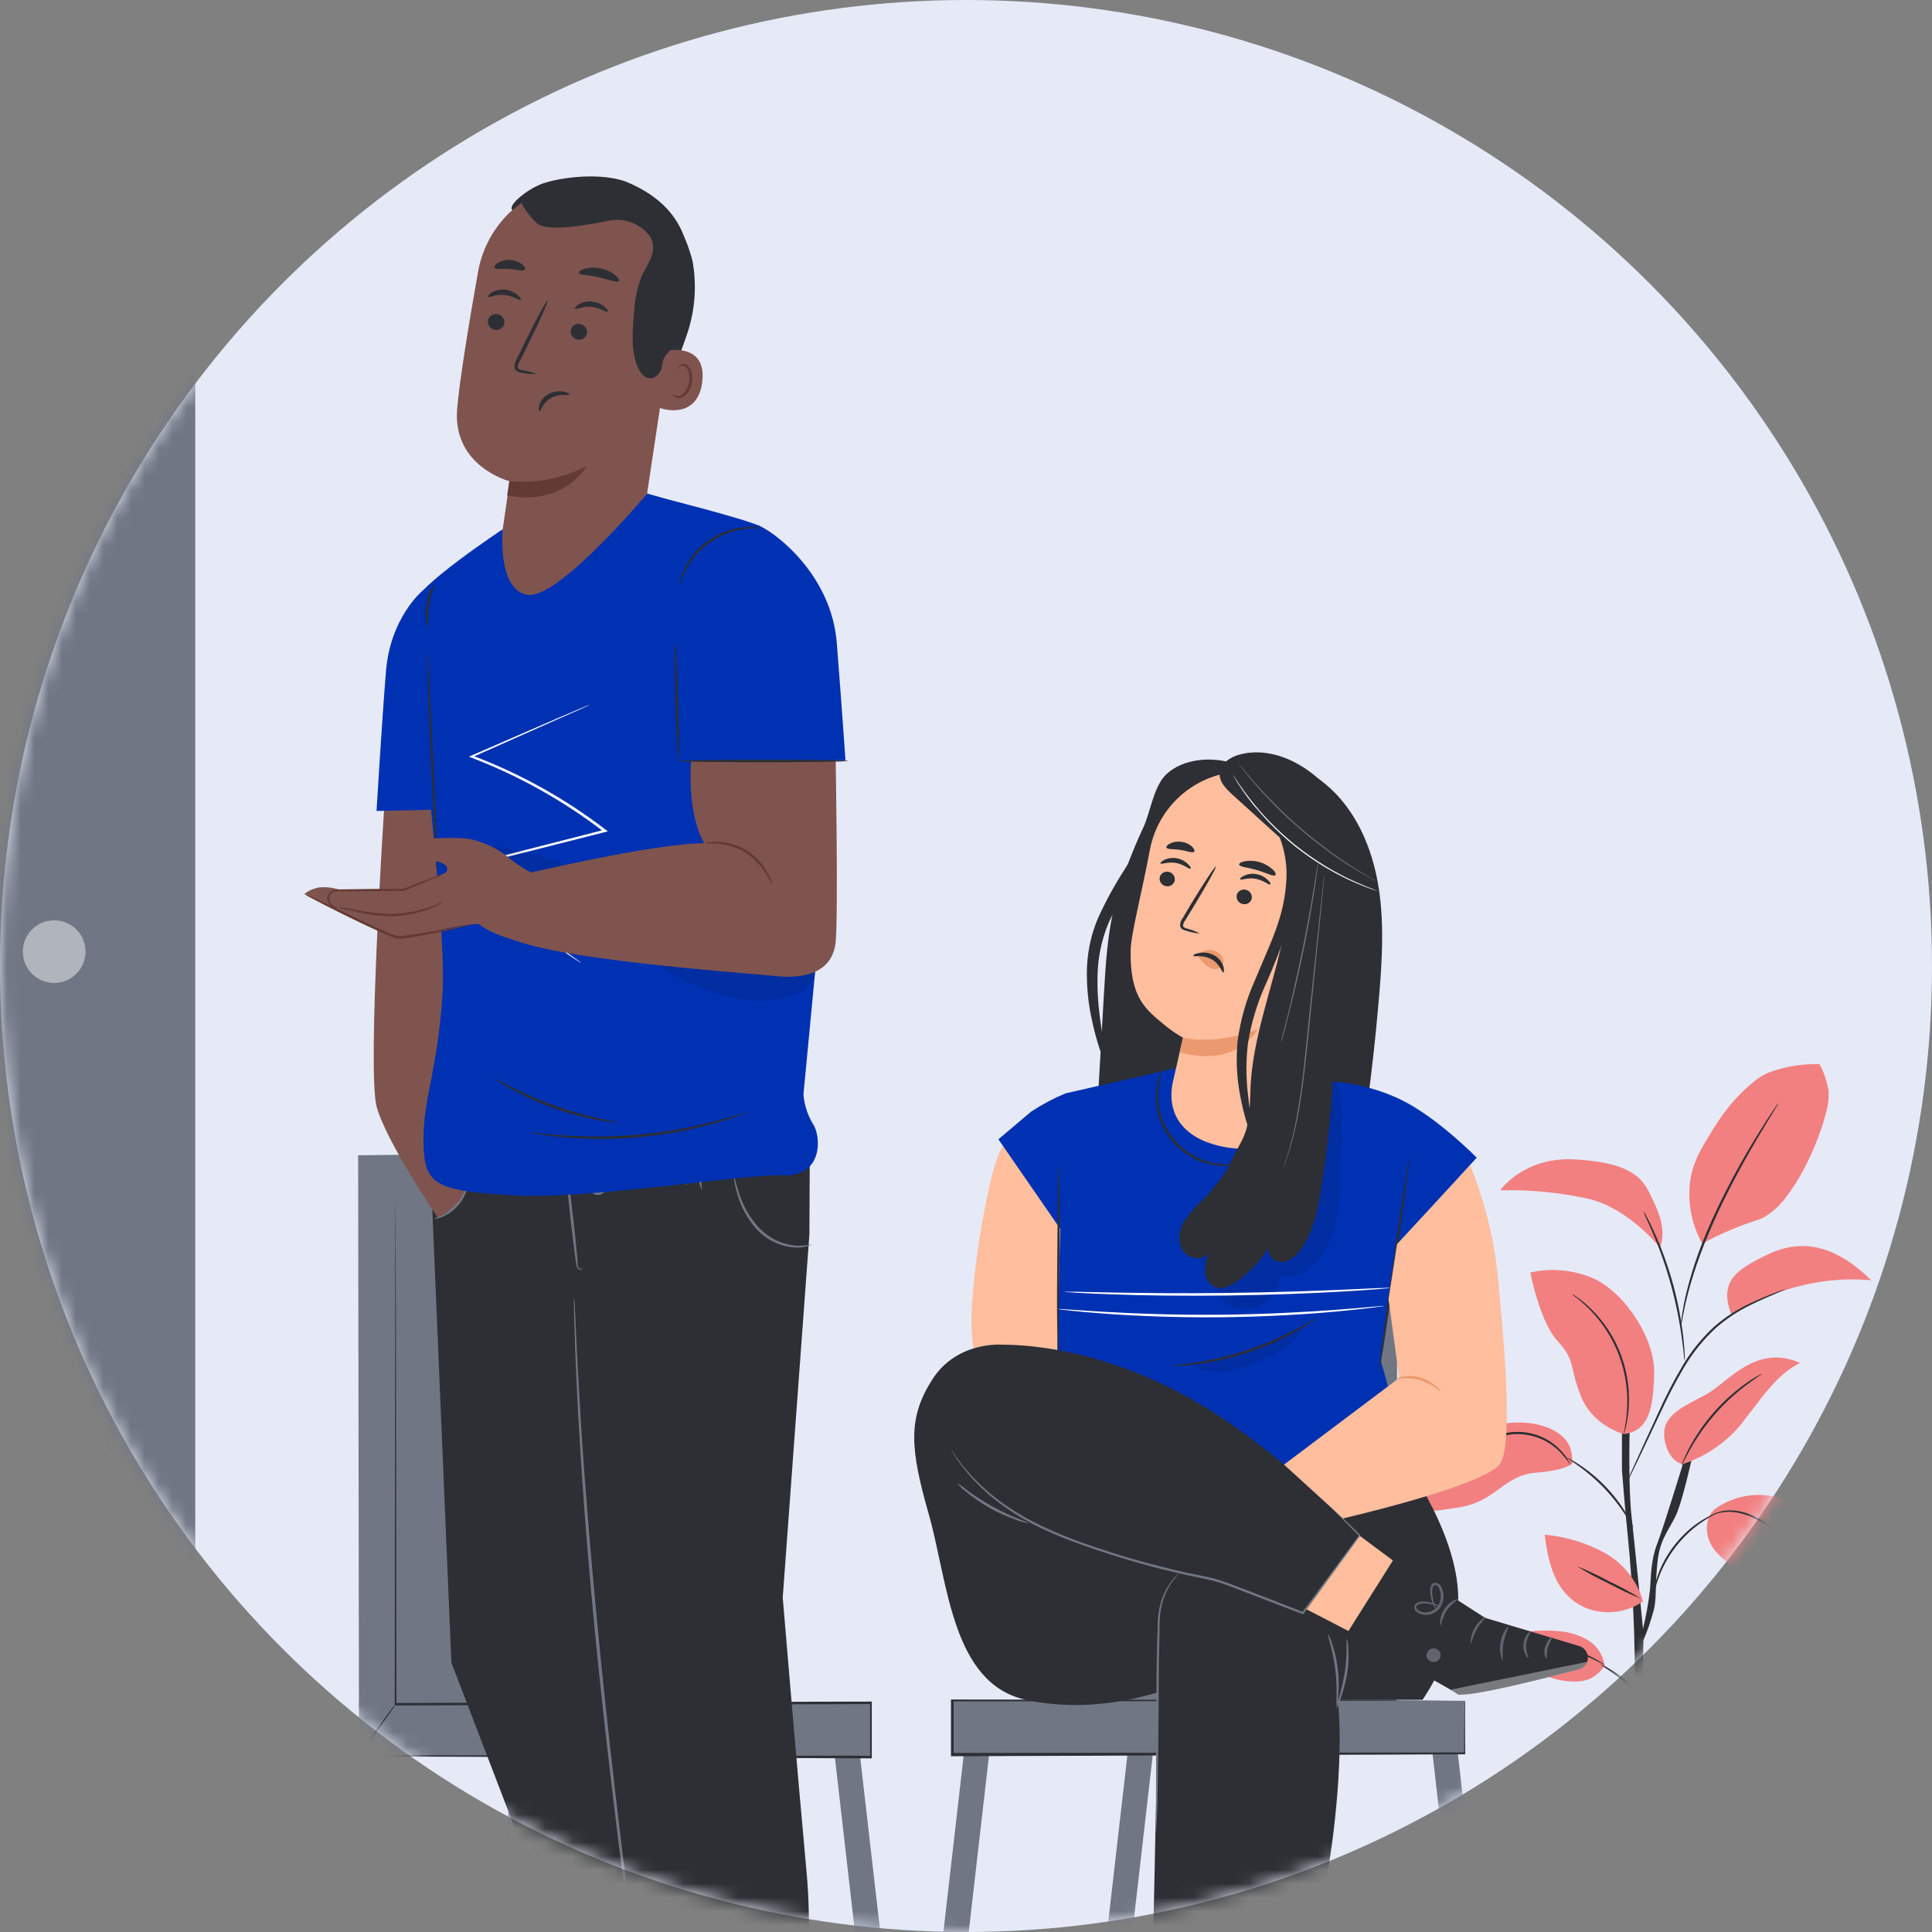 <svg width="140" height="140" viewBox="0 0 140 140" fill="none" xmlns="http://www.w3.org/2000/svg">
<rect x="0" y="0" width="140" height="140" fill="#808080" stroke="none"/>
<circle cx="70" cy="70" r="70" fill="#E6EAF7"/>
<mask id="mask0" mask-type="alpha" maskUnits="userSpaceOnUse" x="0" y="0" width="140" height="140">
<circle cx="70" cy="70" r="70" fill="#FFD6D7"/>
</mask>
<g mask="url(#mask0)">
<path d="M119.867 116.558C120.052 115.66 119.924 114.725 120.127 113.028C120.33 111.33 121.14 110.656 121.586 109.462C122.031 108.267 122.655 105.453 122.655 105.453H122.149C122.149 105.453 120.551 110.674 120.091 111.854C119.631 113.035 119.646 114.108 119.567 115.185C119.454 116.145 119.284 117.098 119.057 118.038C119.057 118.038 118.469 111.976 118.226 109.861C117.984 107.746 118.091 103.603 118.091 103.603L117.531 103.364V106.516C117.531 106.516 117.763 109.504 117.948 111.22C118.324 114.989 118.497 118.776 118.465 122.563C118.421 125.13 118.755 127.69 119.457 130.159C119.475 130.291 119.624 134.324 119.542 136.329C119.46 138.333 119.414 146.239 119.499 146.592L121.283 147.02C121.283 147.02 120.248 140.041 120.437 134.995C120.626 129.949 120.206 130.227 119.546 127.816C118.886 125.406 119.089 118.862 119.089 118.862C119.404 118.114 119.664 117.344 119.867 116.558Z" fill="#2D2F34"/>
<path d="M121.917 106.099C123.538 105.571 124.981 104.605 126.086 103.307C127.705 101.252 128.761 99.573 130.44 98.763C127.206 97.337 125.216 100.19 123.597 101.067C121.978 101.944 120.363 102.561 120.612 104.241C120.862 105.92 121.917 106.099 121.917 106.099Z" fill="#F28080"/>
<path d="M132.327 80.605C132.171 81.223 131.978 81.832 131.749 82.427C131.461 83.189 131.126 83.932 130.747 84.652C130.37 85.389 129.927 86.089 129.424 86.746C128.998 87.334 128.457 87.829 127.834 88.201C127.712 88.266 127.586 88.322 127.456 88.368C126.036 88.823 124.661 89.407 123.347 90.112C122.585 88.739 122.278 87.16 122.47 85.601C122.551 85.064 122.697 84.54 122.905 84.039C123.105 83.569 123.344 83.115 123.618 82.684L123.975 82.088C124.086 81.903 124.196 81.732 124.332 81.532C124.966 80.505 125.743 79.573 126.639 78.765C126.842 78.583 127.056 78.408 127.284 78.23C127.558 78.023 127.856 77.852 128.172 77.72C129.34 77.284 130.581 77.076 131.828 77.11C131.828 77.11 132.202 77.545 132.512 79.039C132.512 79.071 132.512 79.103 132.512 79.139C132.529 79.635 132.467 80.129 132.327 80.605Z" fill="#F28080"/>
<path d="M125.466 95.272C125.466 95.272 129.945 92.223 135.604 92.776C132.555 89.787 130.07 89.923 127.951 90.972C125.833 92.02 124.532 92.847 125.466 95.272Z" fill="#F28080"/>
<path d="M120.295 90.422C120.295 90.422 118.116 87.619 115.132 86.874C113.025 86.409 110.87 86.201 108.713 86.254C108.713 86.254 110.392 83.825 114.062 84.014C117.731 84.203 118.869 85.12 119.493 86.378C120.117 87.637 120.798 88.989 120.295 90.422Z" fill="#F28080"/>
<path d="M119.867 99.505C119.867 99.887 119.842 100.25 119.817 100.596C119.685 102.44 119.26 103.713 117.677 103.92C117.677 103.92 115.437 103.36 114.564 101.185C113.69 99.009 114.207 98.635 112.884 97.201C111.561 95.768 110.894 92.209 110.894 92.209C112.432 91.864 114.039 92.018 115.484 92.647L115.587 92.697C117.873 93.817 119.938 97.112 119.867 99.505Z" fill="#F28080"/>
<path d="M113.954 106.035C113.954 106.035 113.58 106.534 111.28 106.719C108.98 106.905 108.427 108.773 105.802 109.216C103.178 109.658 102.818 109.59 101.698 108.905C102.204 107.336 103.481 106.862 104.622 105.96C105.001 105.669 105.341 105.33 105.631 104.951C105.67 104.904 105.706 104.851 105.742 104.801C106.28 104.108 107.032 103.613 107.881 103.392C108.547 103.193 109.237 103.09 109.932 103.085C110.731 103.056 111.528 103.195 112.271 103.492C113.894 104.234 113.894 105.165 113.954 106.035Z" fill="#F28080"/>
<path d="M127.231 132.192C126.599 131.517 125.833 130.983 124.981 130.624C124.13 130.264 123.212 130.088 122.288 130.106L122.239 130.152C121.864 132.031 122.723 134.028 124.171 135.284C125.619 136.539 127.573 137.106 129.488 137.142C129.279 135.294 128.489 133.561 127.231 132.192Z" fill="#0031B2"/>
<path d="M116.13 134.135C115.369 134.032 114.596 134.127 113.883 134.41C112.167 134.995 110.601 135.951 109.297 137.209C110.837 137.741 112.453 138.233 114.072 138.051C115.691 137.869 117.328 136.849 117.731 135.273C117.584 134.524 116.878 134.282 116.13 134.135Z" fill="#0031B2"/>
<path d="M121.143 126.408C120.519 124.871 121.143 122.817 122.349 121.679C123.14 120.937 124.182 120.534 125.202 120.163C126.05 119.852 126.905 119.55 127.766 119.258C127.961 119.165 128.183 119.148 128.39 119.211C128.679 119.347 128.718 119.739 128.7 120.06C128.652 121.364 128.294 122.638 127.655 123.776C127.007 124.918 125.976 125.794 124.745 126.251C123.518 126.672 122.213 127.146 121.143 126.408Z" fill="#0031B2"/>
<path d="M116.269 120.652C116.21 120.269 116.065 119.905 115.845 119.586C115.625 119.268 115.336 119.003 114.999 118.812C114.32 118.437 113.563 118.224 112.788 118.188C110.958 118.041 109.122 118.4 107.482 119.226C108.952 120.228 110.564 121.004 112.264 121.529C112.96 121.78 113.7 121.886 114.439 121.839C114.808 121.812 115.166 121.696 115.48 121.5C115.794 121.305 116.056 121.036 116.244 120.716" fill="#F28080"/>
<path d="M116.265 112.518C114.927 111.787 113.452 111.342 111.933 111.209C112.132 112.803 112.471 114.49 113.602 115.634C114.286 116.32 115.193 116.739 116.158 116.815C117.176 116.898 118.193 116.633 119.04 116.062V115.984C118.608 114.508 117.611 113.262 116.265 112.518Z" fill="#F28080"/>
<path d="M124.392 109.258C123.572 109.8 123.504 111.041 123.982 111.912C124.46 112.782 125.323 113.338 126.154 113.862C127.221 114.581 128.343 115.214 129.51 115.756C131.022 116.408 132.687 116.765 134.028 117.721C134.212 115.914 133.929 114.091 133.208 112.425C132.472 110.753 131.123 109.427 129.438 108.72C128.598 108.381 127.686 108.26 126.787 108.367C125.887 108.474 125.029 108.806 124.292 109.333" fill="#F28080"/>
<path d="M124.46 109.611C124.46 109.64 124.061 109.815 123.454 110.21C123.103 110.443 122.77 110.7 122.456 110.981C122.076 111.328 121.726 111.708 121.411 112.115C121.099 112.525 120.824 112.962 120.587 113.42C120.397 113.796 120.235 114.186 120.102 114.586C119.878 115.271 119.817 115.717 119.789 115.709C119.784 115.604 119.792 115.499 119.813 115.396C119.829 115.276 119.852 115.156 119.881 115.039C119.912 114.878 119.951 114.718 119.999 114.561C120.119 114.149 120.274 113.749 120.462 113.363C120.695 112.893 120.972 112.446 121.29 112.029C121.611 111.615 121.969 111.23 122.36 110.881C122.682 110.6 123.028 110.347 123.394 110.125C123.547 110.025 123.697 109.954 123.825 109.886C123.933 109.825 124.045 109.772 124.161 109.729C124.255 109.678 124.356 109.639 124.46 109.611Z" fill="#2D2F34"/>
<path d="M132.213 114.593C132.118 114.496 132.033 114.39 131.96 114.276C131.799 114.065 131.571 113.766 131.268 113.409C130.479 112.481 129.582 111.65 128.597 110.934C128.061 110.534 127.485 110.19 126.878 109.911C126.384 109.687 125.851 109.566 125.309 109.554C124.944 109.55 124.582 109.612 124.239 109.736C123.996 109.829 123.882 109.907 123.882 109.897C123.882 109.886 123.907 109.868 123.964 109.829C124.049 109.772 124.138 109.723 124.232 109.683C124.577 109.53 124.949 109.45 125.327 109.447C125.889 109.45 126.444 109.571 126.956 109.804C127.577 110.081 128.164 110.427 128.707 110.835C129.704 111.553 130.6 112.403 131.371 113.359C131.667 113.716 131.885 114.041 132.027 114.262C132.098 114.367 132.16 114.478 132.213 114.593Z" fill="#2D2F34"/>
<path d="M127.691 99.544C127.691 99.566 127.274 99.826 126.621 100.311C124.919 101.577 123.503 103.189 122.466 105.04C122.071 105.753 121.867 106.213 121.846 106.202C121.871 106.086 121.911 105.973 121.964 105.867C122.085 105.568 122.222 105.275 122.374 104.99C122.869 104.042 123.476 103.158 124.182 102.354C124.887 101.551 125.685 100.833 126.557 100.215C126.821 100.028 127.095 99.856 127.377 99.698C127.475 99.633 127.58 99.582 127.691 99.544Z" fill="#2D2F34"/>
<path d="M113.876 93.739C113.914 93.753 113.95 93.773 113.983 93.796C114.047 93.839 114.147 93.896 114.265 93.985C114.606 94.225 114.927 94.491 115.228 94.78C116.224 95.739 116.992 96.91 117.472 98.207C117.953 99.504 118.134 100.892 118.002 102.269C117.963 102.684 117.892 103.095 117.792 103.499C117.759 103.642 117.72 103.752 117.699 103.824C117.677 103.895 117.66 103.938 117.656 103.934C117.671 103.783 117.697 103.633 117.734 103.485C117.812 103.08 117.866 102.67 117.895 102.258C117.998 100.898 117.805 99.532 117.331 98.253C116.858 96.974 116.113 95.813 115.149 94.848C114.86 94.558 114.554 94.287 114.233 94.035C114.107 93.944 113.988 93.845 113.876 93.739Z" fill="#2D2F34"/>
<path d="M106.865 105.129C106.924 105.039 106.996 104.959 107.079 104.89C107.295 104.686 107.534 104.509 107.792 104.362C108.638 103.857 109.632 103.66 110.606 103.803C111.581 103.946 112.476 104.42 113.141 105.147C113.342 105.364 113.517 105.604 113.665 105.86C113.723 105.951 113.769 106.049 113.801 106.152C113.576 105.828 113.33 105.519 113.063 105.229C112.399 104.546 111.529 104.101 110.587 103.963C109.645 103.825 108.684 104.002 107.853 104.466C107.508 104.662 107.178 104.884 106.865 105.129Z" fill="#2D2F34"/>
<path d="M118.922 115.852C118.113 115.524 117.322 115.151 116.554 114.736C115.764 114.366 114.997 113.948 114.257 113.484C115.067 113.812 115.857 114.185 116.625 114.6C117.415 114.971 118.182 115.389 118.922 115.852Z" fill="#2D2F34"/>
<path d="M109.953 118.883C110.039 118.863 110.128 118.854 110.217 118.858C110.455 118.846 110.693 118.846 110.93 118.858C111.722 118.902 112.507 119.033 113.27 119.25C114.032 119.466 114.769 119.765 115.466 120.142C115.734 120.288 115.944 120.417 116.083 120.499C116.161 120.541 116.232 120.595 116.294 120.659C116.294 120.681 115.958 120.488 115.416 120.224C114.007 119.53 112.483 119.098 110.92 118.951C110.31 118.915 109.953 118.908 109.953 118.883Z" fill="#2D2F34"/>
<path d="M127.705 119.875C127.613 119.957 127.512 120.028 127.402 120.085C127.199 120.21 126.91 120.395 126.56 120.634C124.732 121.876 123.139 123.433 121.853 125.231C121.607 125.587 121.415 125.858 121.283 126.058C121.221 126.164 121.149 126.265 121.069 126.358C121.11 126.241 121.165 126.13 121.233 126.026C121.347 125.816 121.529 125.523 121.764 125.17C122.39 124.248 123.107 123.392 123.904 122.613C124.7 121.837 125.573 121.144 126.51 120.545C126.867 120.317 127.167 120.142 127.381 120.035C127.484 119.973 127.593 119.919 127.705 119.875Z" fill="#2D2F34"/>
<path d="M117.745 135.177C117.452 135.214 117.156 135.235 116.861 135.241C116.151 135.289 115.447 135.399 114.757 135.569C114.066 135.738 113.391 135.966 112.738 136.25C112.473 136.384 112.2 136.503 111.922 136.607C111.98 136.551 112.046 136.505 112.118 136.468C112.25 136.386 112.446 136.279 112.692 136.154C113.341 135.841 114.021 135.596 114.721 135.423C115.422 135.251 116.139 135.154 116.861 135.134C117.139 135.134 117.36 135.134 117.517 135.134C117.595 135.135 117.672 135.149 117.745 135.177Z" fill="#2D2F34"/>
<path d="M128.208 136.343C128.176 136.371 126.782 135.038 125.106 133.362C123.43 131.685 122.082 130.302 122.11 130.27C122.139 130.238 123.536 131.575 125.213 133.251C126.889 134.927 128.237 136.314 128.208 136.343Z" fill="#2D2F34"/>
<path d="M122.513 130.284C122.098 130.305 121.687 130.363 121.283 130.459C120.893 130.601 120.518 130.78 120.163 130.994C120.453 130.673 120.825 130.437 121.239 130.311C121.653 130.185 122.093 130.175 122.513 130.28V130.284Z" fill="#2D2F34"/>
<path d="M120.341 133.743C120.32 133.743 120.177 133.472 119.888 133.055C119.504 132.515 119.062 132.018 118.572 131.571C118.002 131.044 117.445 130.612 117.042 130.298C116.816 130.138 116.603 129.961 116.404 129.767C116.657 129.889 116.896 130.037 117.117 130.209C117.668 130.591 118.194 131.01 118.69 131.461C119.187 131.914 119.623 132.429 119.988 132.994C120.096 133.167 120.193 133.347 120.277 133.533C120.323 133.665 120.352 133.74 120.341 133.743Z" fill="#2D2F34"/>
<path d="M119.763 135.098C119.42 135.232 119.053 135.293 118.685 135.278C118.317 135.264 117.955 135.173 117.624 135.013C117.624 134.966 118.102 135.105 118.694 135.127C119.286 135.148 119.753 135.045 119.763 135.098Z" fill="#2D2F34"/>
<path d="M121.96 125.184C121.981 125.184 121.785 125.488 121.514 125.98C120.8 127.259 120.345 128.665 120.173 130.12C120.105 130.68 120.095 131.029 120.07 131.029C120.05 130.949 120.042 130.866 120.048 130.783C120.042 130.558 120.047 130.333 120.066 130.109C120.123 129.371 120.266 128.642 120.494 127.937C120.721 127.232 121.032 126.557 121.421 125.926C121.537 125.734 121.663 125.548 121.799 125.37C121.896 125.245 121.953 125.177 121.96 125.184Z" fill="#2D2F34"/>
<path d="M118.847 123.516C118.825 123.516 118.757 123.298 118.579 122.974C118.337 122.552 118.028 122.172 117.663 121.85C117.292 121.532 116.901 121.238 116.493 120.969C116.315 120.87 116.149 120.75 115.997 120.613C116.193 120.68 116.379 120.772 116.55 120.887C116.983 121.131 117.389 121.419 117.763 121.747C118.143 122.075 118.453 122.478 118.672 122.931C118.775 123.109 118.835 123.31 118.847 123.516Z" fill="#2D2F34"/>
<path d="M118.373 110.71C118.351 110.71 118.166 110.371 117.817 109.833C117.364 109.132 116.848 108.475 116.276 107.868C115.7 107.265 115.07 106.717 114.393 106.231C113.872 105.856 113.53 105.653 113.544 105.632C113.634 105.658 113.72 105.698 113.798 105.749C114.023 105.869 114.242 106 114.454 106.142C115.864 107.078 117.045 108.32 117.909 109.775C118.073 110.054 118.195 110.285 118.266 110.449C118.314 110.531 118.35 110.618 118.373 110.71Z" fill="#2D2F34"/>
<path d="M129.378 93.425C129.323 93.46 129.264 93.489 129.203 93.51L128.69 93.732C128.247 93.921 127.62 94.188 126.832 94.573C125.93 95.013 125.09 95.571 124.335 96.231C123.434 97.066 122.658 98.027 122.032 99.084C121.406 100.152 120.835 101.251 120.32 102.376C119.835 103.403 119.393 104.33 119.022 105.118C118.651 105.906 118.352 106.509 118.134 106.962L117.884 107.457C117.86 107.519 117.828 107.576 117.788 107.629C117.807 107.566 117.831 107.505 117.859 107.447L118.081 106.937C118.287 106.48 118.573 105.846 118.926 105.072L120.195 102.315C120.703 101.181 121.273 100.076 121.903 99.006C122.534 97.929 123.323 96.953 124.243 96.11C125.014 95.445 125.873 94.889 126.796 94.459C127.577 94.085 128.222 93.832 128.682 93.657L129.207 93.464C129.262 93.446 129.32 93.432 129.378 93.425Z" fill="#2D2F34"/>
<path d="M119.078 87.741C119.164 87.863 119.24 87.992 119.307 88.126C119.446 88.379 119.631 88.753 119.845 89.221C120.962 91.672 121.684 94.285 121.985 96.963C122.038 97.476 122.07 97.893 122.081 98.182C122.096 98.33 122.096 98.48 122.081 98.628C122.049 98.482 122.029 98.334 122.02 98.186C121.992 97.9 121.942 97.472 121.874 96.977C121.514 94.32 120.794 91.726 119.735 89.263C119.531 88.793 119.36 88.415 119.239 88.154C119.173 88.021 119.12 87.883 119.078 87.741Z" fill="#2D2F34"/>
<path d="M128.879 79.924C128.856 79.981 128.828 80.037 128.793 80.088L128.526 80.534C128.29 80.922 127.941 81.475 127.531 82.174C126.703 83.565 125.594 85.512 124.539 87.744C124.018 88.864 123.562 89.948 123.191 90.954C122.82 91.959 122.542 92.879 122.335 93.66C122.128 94.441 122.003 95.087 121.921 95.529C121.886 95.739 121.857 95.91 121.832 96.043C121.829 96.104 121.816 96.164 121.793 96.221C121.788 96.16 121.788 96.099 121.793 96.039C121.793 95.921 121.821 95.746 121.853 95.522C121.94 94.887 122.059 94.258 122.21 93.635C122.44 92.712 122.716 91.8 123.037 90.904C123.394 89.894 123.858 88.807 124.382 87.694C125.291 85.781 126.308 83.92 127.427 82.121C127.852 81.425 128.215 80.879 128.465 80.501C128.583 80.327 128.683 80.184 128.757 80.07C128.794 80.018 128.835 79.969 128.879 79.924Z" fill="#2D2F34"/>
<path d="M26.009 127.228H63.139V123.38H26.009V127.228Z" fill="#707683"/>
<path d="M49.474 83.429L25.952 83.718L26.009 123.637L52.263 123.865L49.474 83.429Z" fill="#707683"/>
<path d="M22.789 159.975L24.629 159.947L28.695 124.247L26.883 124.04L22.789 159.975Z" fill="#707683"/>
<path d="M33.577 159.975L35.417 159.947L39.482 124.247L37.667 124.04L33.577 159.975Z" fill="#707683"/>
<path d="M66.092 160.043L64.252 160.015L60.187 124.643L61.998 124.436L66.092 160.043Z" fill="#707683"/>
<path d="M54.228 160.043L52.388 160.015L48.322 124.643L50.137 124.436L54.228 160.043Z" fill="#707683"/>
<path d="M28.695 123.48C28.695 123.48 28.642 123.566 28.531 123.726L28.028 124.439L26.038 127.246L26.01 127.189L63.14 127.224L63.051 127.314V123.391L63.14 123.484L48.876 123.526L28.695 123.58H28.606V123.491C28.606 111.883 28.631 101.944 28.642 94.901C28.642 91.385 28.642 88.593 28.667 86.674C28.667 85.722 28.667 84.988 28.667 84.485V83.921C28.667 83.793 28.667 83.729 28.667 83.729C28.667 83.729 28.667 83.793 28.667 83.921V84.485V86.674C28.667 88.593 28.667 91.385 28.692 94.901C28.692 101.944 28.713 111.883 28.724 123.491L28.638 123.405L48.819 123.341L63.083 123.302H63.172V127.417H63.083L25.953 127.274H25.885L25.924 127.217L27.943 124.432L28.46 123.719C28.631 123.559 28.695 123.48 28.695 123.48Z" fill="#2D2F34"/>
<path d="M99.975 64.821C99.662 62.407 98.856 60.011 97.333 58.124C95.81 56.238 93.507 54.915 91.085 54.915L94.006 85.918C94.67 86.201 95.376 86.374 96.096 86.432C96.457 86.456 96.82 86.392 97.152 86.247C97.484 86.101 97.776 85.877 98.003 85.594C98.265 85.16 98.424 84.672 98.467 84.167C99.114 80.173 99.605 76.162 99.94 72.132C100.143 69.689 100.289 67.236 99.975 64.821Z" fill="#2D2F34"/>
<path d="M84.527 56.095C83.614 56.951 83.386 58.748 82.88 59.897C82.023 61.715 81.321 63.602 80.779 65.538C80.248 67.678 80.116 69.903 79.991 72.107C79.853 74.546 79.713 76.984 79.57 79.421C79.45 80.503 79.504 81.598 79.731 82.663C80.013 83.707 80.708 84.706 81.724 85.059C82.2 85.2 82.703 85.225 83.191 85.134C83.678 85.043 84.138 84.838 84.531 84.535C85.317 83.92 85.939 83.12 86.342 82.206L89.27 55.289C87.73 54.808 85.704 54.997 84.527 56.095Z" fill="#2D2F34"/>
<path d="M106.156 123.245H69.026V127.092H106.156V123.245Z" fill="#707683"/>
<path d="M77.734 83.294L101.26 83.583L101.199 123.501L74.949 123.73L77.734 83.294Z" fill="#707683"/>
<path d="M109.376 159.918L107.536 159.893L103.471 124.111L105.282 123.904L109.376 159.918Z" fill="#707683"/>
<path d="M98.635 159.904H96.798L92.683 124.111L94.494 123.904L98.635 159.904Z" fill="#707683"/>
<path d="M66.073 159.904L67.913 159.879L71.978 124.507L70.167 124.297L66.073 159.904Z" fill="#707683"/>
<path d="M77.937 159.904L79.777 159.879L83.839 124.507L82.027 124.297L77.937 159.904Z" fill="#707683"/>
<path d="M106.156 123.245C106.156 123.245 106.156 123.33 106.156 123.494C106.156 123.658 106.156 123.912 106.156 124.229C106.156 124.885 106.156 125.848 106.173 127.082V127.121H106.134L69.004 127.264H68.911V123.152H69.011L95.4 123.184L103.271 123.213H105.41H105.963H106.152H105.963H105.41L103.271 123.23L95.4 123.259L69.011 123.287L69.104 123.195V127.117L69.011 127.025L106.141 126.989L106.102 127.028C106.102 125.784 106.102 124.821 106.12 124.175C106.12 123.858 106.12 123.612 106.12 123.441C106.12 123.27 106.156 123.245 106.156 123.245Z" fill="#2D2F34"/>
<path d="M73.191 82.267C73.191 82.267 72.435 82.891 71.818 85.426C71.132 88.358 70.673 91.339 70.445 94.341C70.286 96.484 70.535 98.636 71.18 100.686L76.946 103.856L77.228 89.196L73.191 82.267Z" fill="#FFBE9D"/>
<path d="M72.349 82.556L76.825 89.042L76.564 100.026C76.564 100.026 76.454 107.711 78.808 108.42C81.161 109.13 94.431 109.162 97.708 109.515C100.985 109.868 102.854 110.182 102.854 109.993C102.854 109.804 100.714 100.621 100.044 98.582C100.044 98.582 100.639 94.153 101.01 91.753L101.206 90.28L107.008 83.889C107.008 83.889 104.216 81.037 101.613 79.735C100.005 78.947 98.257 78.485 96.47 78.376L85.223 77.403L77.213 79.228C76.342 79.592 75.506 80.036 74.717 80.555L72.349 82.556Z" fill="#0031B2"/>
<path d="M76.678 84.406C76.713 84.585 76.73 84.767 76.728 84.948C76.746 85.305 76.76 85.811 76.767 86.439C76.789 87.694 76.789 89.431 76.767 91.346C76.746 93.261 76.735 94.966 76.721 96.253C76.721 96.856 76.721 97.355 76.721 97.74C76.728 97.922 76.72 98.105 76.7 98.286C76.665 98.106 76.648 97.923 76.65 97.74C76.65 97.383 76.618 96.881 76.611 96.253C76.589 94.998 76.589 93.261 76.611 91.346C76.632 89.431 76.643 87.727 76.657 86.439C76.657 85.836 76.657 85.337 76.675 84.952C76.662 84.77 76.663 84.588 76.678 84.406Z" fill="#2D2F34"/>
<path d="M89.652 84.378C89.519 84.426 89.379 84.454 89.238 84.46C88.856 84.499 88.47 84.489 88.09 84.431C86.808 84.26 85.644 83.596 84.845 82.579C84.046 81.563 83.675 80.275 83.811 78.99C83.843 78.607 83.926 78.231 84.057 77.87C84.097 77.734 84.156 77.604 84.231 77.485C84.087 77.98 83.991 78.487 83.943 79C83.848 80.245 84.224 81.48 84.995 82.461C85.766 83.442 86.876 84.1 88.108 84.303C88.619 84.38 89.136 84.406 89.652 84.378Z" fill="#2D2F34"/>
<g opacity="0.3">
<path opacity="0.3" d="M96.93 78.408L92.712 78.241L86.674 90.533C86.701 90.956 86.88 91.355 87.178 91.656C87.477 91.957 87.874 92.139 88.297 92.17C88.121 92.576 88.091 93.029 88.211 93.455C88.332 93.88 88.595 94.251 88.957 94.506C89.329 94.742 89.761 94.869 90.202 94.872C90.644 94.875 91.077 94.754 91.453 94.523C91.824 94.283 92.139 93.966 92.377 93.593C92.615 93.22 92.769 92.8 92.829 92.362C93.057 92.456 93.302 92.501 93.548 92.493C93.793 92.484 94.035 92.424 94.256 92.316C94.695 92.089 95.085 91.778 95.404 91.4C97.102 89.513 97.044 86.838 97.151 84.303C97.258 81.767 97.323 80.569 96.93 78.408Z" fill="black"/>
</g>
<path d="M102.098 83.957C102.148 83.957 101.706 87.427 101.11 91.688C100.515 95.95 99.99 99.384 99.94 99.384C99.891 99.384 100.329 95.918 100.928 91.656C101.527 87.395 102.048 83.95 102.098 83.957Z" fill="#2D2F34"/>
<g opacity="0.3">
<path opacity="0.3" d="M86.392 98.867C87.025 99.298 87.794 99.482 88.553 99.384C89.313 99.294 90.056 99.102 90.764 98.813C91.525 98.561 92.254 98.222 92.936 97.801C93.622 97.378 94.163 96.756 94.487 96.018C91.965 97.408 89.23 98.371 86.392 98.867Z" fill="black"/>
</g>
<path d="M95.453 95.486C95.344 95.588 95.225 95.678 95.097 95.754C94.861 95.918 94.512 96.135 94.07 96.392C91.748 97.711 89.186 98.554 86.535 98.871C86.025 98.931 85.615 98.96 85.329 98.967C85.181 98.984 85.032 98.984 84.883 98.967C85.027 98.928 85.174 98.905 85.322 98.899C85.608 98.871 86.014 98.821 86.517 98.746C89.137 98.362 91.671 97.527 94.006 96.278C94.455 96.043 94.815 95.839 95.058 95.693C95.181 95.609 95.314 95.54 95.453 95.486Z" fill="#2D2F34"/>
<path d="M100.29 94.63C100.213 94.655 100.134 94.67 100.054 94.677L99.37 94.766C98.778 94.844 97.915 94.937 96.848 95.037C94.709 95.233 91.756 95.422 88.486 95.454C85.216 95.486 82.252 95.354 80.116 95.197C79.047 95.119 78.184 95.04 77.588 94.976L76.903 94.898C76.824 94.891 76.745 94.877 76.668 94.859C76.747 94.849 76.828 94.849 76.907 94.859L77.595 94.905C78.194 94.948 79.057 95.005 80.127 95.065C82.267 95.19 85.219 95.297 88.486 95.269C91.752 95.24 94.702 95.069 96.838 94.912C97.908 94.83 98.767 94.759 99.362 94.702L100.051 94.645C100.13 94.631 100.21 94.626 100.29 94.63Z" fill="white"/>
<path d="M100.749 93.322C100.671 93.342 100.591 93.354 100.51 93.357L99.822 93.418C99.227 93.468 98.364 93.525 97.294 93.589C95.154 93.714 92.205 93.839 88.939 93.878C85.672 93.917 82.716 93.878 80.576 93.792C79.506 93.753 78.643 93.714 78.044 93.682L77.356 93.635C77.275 93.636 77.195 93.626 77.117 93.607C77.198 93.601 77.279 93.601 77.359 93.607H78.048L80.58 93.66C82.719 93.7 85.672 93.732 88.935 93.692C92.198 93.653 95.151 93.55 97.287 93.457L99.819 93.343L100.507 93.318C100.588 93.311 100.669 93.312 100.749 93.322Z" fill="white"/>
<path d="M80.045 76.775C80.102 76.775 80.084 76.468 80.016 75.951C79.948 75.434 79.827 74.692 79.71 73.776C79.563 72.713 79.504 71.639 79.535 70.567C79.573 69.279 79.851 68.011 80.355 66.826C80.905 65.629 81.522 64.463 82.202 63.334C82.767 62.38 83.244 61.376 83.629 60.335C83.893 59.627 84.051 58.883 84.099 58.128C84.121 57.593 84.06 57.301 84.007 57.297C83.875 57.297 83.835 58.456 83.079 60.118C82.627 61.093 82.11 62.036 81.532 62.942C80.792 64.08 80.139 65.272 79.578 66.508C79.431 66.844 79.31 67.189 79.2 67.532C79.15 67.707 79.096 67.888 79.061 68.052C79.025 68.216 78.971 68.409 78.946 68.566C78.819 69.223 78.755 69.89 78.757 70.559C78.758 71.673 78.877 72.784 79.114 73.872C79.264 74.596 79.455 75.31 79.684 76.012C79.866 76.522 79.988 76.789 80.045 76.775Z" fill="#2D2F34"/>
<path d="M90.936 55.942C89.184 55.749 87.425 56.227 86.012 57.279C84.598 58.331 83.636 59.879 83.319 61.612C82.734 64.725 81.956 67.674 81.931 68.837C81.86 72.3 83.03 73.163 84.388 74.275C84.802 74.626 85.25 74.934 85.726 75.195L84.955 78.555C84.517 81.147 86.193 82.67 88.81 83.133C91.428 83.597 93.279 82.506 93.771 79.924L96.827 63.688C96.968 62.789 96.926 61.872 96.704 60.991C96.481 60.11 96.083 59.282 95.532 58.559C94.982 57.835 94.291 57.231 93.501 56.781C92.711 56.331 91.839 56.046 90.936 55.942Z" fill="#FFBE9D"/>
<path d="M84.039 63.57C84.013 63.711 84.043 63.857 84.123 63.976C84.203 64.096 84.326 64.179 84.467 64.208C84.535 64.226 84.607 64.231 84.677 64.221C84.748 64.211 84.815 64.187 84.876 64.151C84.937 64.115 84.991 64.067 85.033 64.01C85.075 63.953 85.106 63.888 85.123 63.819C85.148 63.678 85.118 63.533 85.038 63.414C84.958 63.295 84.835 63.211 84.695 63.181C84.626 63.163 84.555 63.159 84.484 63.168C84.414 63.178 84.347 63.202 84.285 63.238C84.224 63.274 84.171 63.322 84.129 63.379C84.087 63.436 84.056 63.501 84.039 63.57Z" fill="#2D2F34"/>
<path d="M84.096 62.575C84.15 62.657 84.62 62.429 85.209 62.532C85.797 62.636 86.179 63.006 86.257 62.946C86.336 62.885 86.257 62.782 86.082 62.614C85.86 62.394 85.576 62.248 85.268 62.194C84.96 62.141 84.643 62.183 84.36 62.315C84.153 62.422 84.068 62.539 84.096 62.575Z" fill="#2D2F34"/>
<path d="M89.616 64.871C89.59 65.013 89.621 65.16 89.703 65.278C89.784 65.397 89.91 65.479 90.051 65.506C90.12 65.524 90.191 65.529 90.262 65.519C90.332 65.509 90.4 65.486 90.461 65.449C90.522 65.413 90.575 65.365 90.617 65.308C90.66 65.251 90.69 65.186 90.707 65.118C90.733 64.976 90.702 64.831 90.623 64.712C90.543 64.593 90.42 64.509 90.279 64.479C90.21 64.46 90.138 64.455 90.066 64.464C89.995 64.474 89.926 64.498 89.864 64.534C89.802 64.571 89.749 64.62 89.706 64.677C89.663 64.735 89.633 64.801 89.616 64.871Z" fill="#2D2F34"/>
<path d="M89.873 63.723C89.926 63.805 90.397 63.573 90.989 63.68C91.581 63.787 91.955 64.155 92.034 64.094C92.112 64.033 92.034 63.926 91.859 63.759C91.635 63.539 91.349 63.393 91.039 63.342C90.733 63.285 90.417 63.327 90.137 63.463C89.93 63.556 89.844 63.67 89.873 63.723Z" fill="#2D2F34"/>
<path d="M86.942 67.646C86.649 67.488 86.337 67.368 86.014 67.289C85.868 67.246 85.733 67.193 85.726 67.086C85.74 66.929 85.802 66.781 85.904 66.662C86.114 66.326 86.328 65.977 86.557 65.592C87.469 64.087 88.161 62.839 88.101 62.803C88.04 62.767 87.248 63.959 86.335 65.463L85.701 66.533C85.573 66.695 85.507 66.898 85.515 67.104C85.528 67.16 85.553 67.213 85.588 67.258C85.624 67.303 85.67 67.339 85.722 67.364C85.802 67.402 85.885 67.429 85.972 67.446C86.286 67.552 86.611 67.619 86.942 67.646Z" fill="#2D2F34"/>
<path d="M85.726 75.195C85.726 75.195 87.969 75.784 91.125 74.593C91.125 74.593 89.698 77.41 85.48 76.258L85.726 75.195Z" fill="#EB996E"/>
<path d="M86.935 69.104C87.073 68.983 87.24 68.899 87.42 68.86C87.599 68.821 87.786 68.828 87.962 68.88C88.089 68.915 88.207 68.975 88.311 69.056C88.414 69.138 88.501 69.239 88.565 69.354C88.628 69.466 88.655 69.595 88.641 69.723C88.626 69.851 88.573 69.972 88.486 70.067C88.372 70.155 88.234 70.207 88.09 70.218C87.946 70.228 87.802 70.195 87.677 70.124C87.416 69.978 87.187 69.782 87.003 69.546C86.946 69.489 86.9 69.421 86.867 69.347C86.851 69.311 86.846 69.271 86.853 69.232C86.86 69.193 86.879 69.157 86.906 69.129" fill="#EB996E"/>
<path d="M88.637 70.477C88.544 70.499 88.427 69.868 87.796 69.515C87.164 69.162 86.498 69.351 86.476 69.265C86.455 69.179 86.608 69.115 86.893 69.055C87.267 68.984 87.654 69.046 87.988 69.229C88.308 69.403 88.547 69.695 88.655 70.042C88.726 70.299 88.683 70.477 88.637 70.477Z" fill="#2D2F34"/>
<path d="M89.794 62.653C89.823 62.825 90.426 62.853 91.103 63.056C91.781 63.26 92.305 63.548 92.423 63.413C92.476 63.352 92.423 63.188 92.209 62.992C91.94 62.75 91.621 62.572 91.273 62.471C90.926 62.37 90.561 62.35 90.204 62.411C89.933 62.457 89.78 62.561 89.794 62.653Z" fill="#2D2F34"/>
<path d="M84.527 61.423C84.609 61.573 85.041 61.509 85.529 61.587C86.018 61.666 86.414 61.837 86.535 61.715C86.588 61.655 86.535 61.509 86.392 61.359C86.177 61.164 85.907 61.039 85.618 61.002C85.33 60.958 85.035 61.002 84.773 61.131C84.577 61.227 84.495 61.352 84.527 61.423Z" fill="#2D2F34"/>
<path d="M90.436 81.618C89.758 83.596 88.653 85.4 87.198 86.903C86.652 87.391 86.172 87.95 85.772 88.564C85.415 89.206 85.312 90.041 85.722 90.644C86.132 91.246 87.166 91.385 87.58 90.786C87.413 91.213 87.325 91.666 87.32 92.124C87.32 92.352 87.382 92.577 87.498 92.774C87.614 92.972 87.78 93.135 87.979 93.247C88.525 93.5 89.16 93.197 89.648 92.847C90.63 92.143 91.448 91.234 92.045 90.183C91.652 90.629 92.144 91.403 92.736 91.446C93.328 91.489 93.853 91.054 94.216 90.583C95.122 89.403 95.439 87.891 95.686 86.425C96.346 82.504 96.683 78.536 96.695 74.561" fill="#2D2F34"/>
<path d="M93.043 60.82C93.821 63.748 93.296 66.865 92.537 69.803C91.777 72.742 90.786 75.655 90.622 78.683C90.558 79.877 90.622 81.108 90.183 82.22C89.93 82.873 89.516 83.454 89.228 84.093C89.063 84.403 88.966 84.744 88.943 85.094C88.92 85.445 88.971 85.796 89.092 86.125C89.259 86.437 89.506 86.697 89.809 86.879C90.112 87.061 90.458 87.158 90.811 87.159C91.519 87.151 92.208 86.922 92.779 86.503C94.036 85.587 94.974 84.302 95.465 82.827C95.947 81.36 96.276 79.847 96.445 78.312C97.025 74.337 97.606 70.363 98.186 66.391C98.439 64.672 98.689 62.914 98.35 61.213C97.966 59.43 97.039 57.811 95.697 56.577C94.124 55.093 91.888 54.109 89.805 54.683C89.11 54.872 88.379 55.371 88.379 56.11C88.379 56.68 88.832 57.137 89.253 57.536L93.425 61.32" fill="#2D2F34"/>
<path d="M90.8 82.477C90.857 82.477 90.825 82.138 90.74 81.561C90.654 80.983 90.515 80.156 90.411 79.132C90.283 77.946 90.292 76.75 90.436 75.566C90.671 74.122 91.095 72.714 91.695 71.379C92.316 70.002 92.863 68.593 93.332 67.157C93.704 65.949 93.865 64.686 93.81 63.424C93.771 62.568 93.553 61.73 93.171 60.963C93.097 60.831 93.029 60.717 92.968 60.606C92.915 60.525 92.857 60.448 92.793 60.375C92.69 60.253 92.626 60.2 92.605 60.214C92.583 60.228 92.605 60.314 92.647 60.46L92.747 60.721C92.783 60.828 92.822 60.949 92.872 61.077C93.115 61.837 93.236 62.63 93.229 63.427C93.198 64.616 92.988 65.793 92.605 66.918C92.191 68.199 91.535 69.564 90.932 71.048C90.302 72.45 89.881 73.936 89.68 75.459C89.562 76.709 89.614 77.968 89.834 79.204C89.976 80.025 90.175 80.835 90.429 81.628C90.608 82.195 90.764 82.491 90.8 82.477Z" fill="#2D2F34"/>
<path d="M99.912 63.966C99.876 63.938 99.837 63.913 99.797 63.891L99.459 63.691C99.309 63.609 99.131 63.506 98.927 63.377C98.724 63.249 98.482 63.113 98.214 62.946C97.701 62.621 97.098 62.233 96.449 61.748C95.8 61.263 95.101 60.731 94.391 60.132C93.682 59.533 93.04 58.927 92.469 58.349C91.899 57.771 91.399 57.251 91 56.794C90.797 56.57 90.618 56.359 90.462 56.174C90.305 55.988 90.173 55.817 90.062 55.7L89.812 55.396C89.755 55.329 89.723 55.293 89.72 55.297C89.716 55.3 89.745 55.336 89.802 55.407L90.037 55.721C90.141 55.856 90.269 56.02 90.426 56.206C90.583 56.391 90.754 56.605 90.957 56.834C91.353 57.297 91.849 57.828 92.412 58.403C92.976 58.977 93.632 59.579 94.338 60.186C95.044 60.792 95.764 61.327 96.403 61.801C97.041 62.275 97.665 62.668 98.186 62.985C98.442 63.149 98.681 63.285 98.899 63.406C99.116 63.527 99.288 63.63 99.437 63.709L99.794 63.894C99.831 63.922 99.87 63.946 99.912 63.966Z" fill="#707683"/>
<path d="M99.815 64.558L99.687 64.504L99.33 64.362L99.063 64.262L98.745 64.126C98.521 64.03 98.257 63.93 97.979 63.791L97.54 63.584C97.387 63.509 97.233 63.424 97.073 63.342C96.748 63.178 96.413 62.985 96.06 62.771C95.302 62.309 94.573 61.8 93.878 61.248C93.187 60.688 92.532 60.086 91.916 59.444C91.638 59.144 91.367 58.863 91.139 58.577C91.021 58.438 90.903 58.306 90.8 58.174C90.697 58.042 90.593 57.914 90.501 57.789C90.304 57.547 90.144 57.315 90.005 57.115L89.805 56.834L89.645 56.591C89.552 56.452 89.481 56.341 89.424 56.259C89.402 56.218 89.374 56.179 89.342 56.145C89.342 56.145 89.363 56.188 89.409 56.266L89.62 56.623L89.773 56.869C89.83 56.958 89.894 57.055 89.966 57.154C90.108 57.358 90.258 57.597 90.454 57.839L90.747 58.228C90.85 58.363 90.968 58.495 91.103 58.638C91.331 58.923 91.599 59.209 91.877 59.512C92.493 60.158 93.149 60.764 93.842 61.327C94.542 61.88 95.276 62.39 96.039 62.853C96.395 63.056 96.731 63.256 97.059 63.416C97.223 63.498 97.376 63.584 97.529 63.655L97.972 63.859C98.253 63.994 98.517 64.09 98.745 64.187L99.063 64.311L99.337 64.408L99.715 64.533C99.748 64.543 99.781 64.552 99.815 64.558Z" fill="white"/>
<path d="M92.972 84.688C92.972 84.688 92.972 84.688 92.997 84.638L93.057 84.485C93.107 84.349 93.186 84.153 93.271 83.889C93.519 83.155 93.725 82.407 93.888 81.65C94.102 80.694 94.295 79.539 94.455 78.251C94.616 76.964 94.755 75.545 94.908 74.058C95.211 71.084 95.482 68.391 95.682 66.437C95.775 65.463 95.853 64.675 95.907 64.126C95.931 63.855 95.949 63.645 95.964 63.495V63.331C95.964 63.295 95.964 63.277 95.964 63.277C95.964 63.277 95.964 63.295 95.964 63.331C95.964 63.367 95.964 63.427 95.942 63.495L95.871 64.123C95.81 64.672 95.725 65.46 95.621 66.43C95.414 68.384 95.133 71.066 94.823 74.05C94.669 75.537 94.534 76.957 94.377 78.244C94.22 79.532 94.02 80.68 93.828 81.639C93.668 82.396 93.471 83.145 93.236 83.882C93.157 84.142 93.082 84.342 93.036 84.478L92.986 84.635L92.972 84.688Z" fill="#707683"/>
<path d="M92.854 75.491C92.873 75.45 92.887 75.407 92.897 75.363C92.922 75.27 92.961 75.145 93.004 74.988C93.097 74.664 93.225 74.19 93.361 73.605C93.664 72.435 94.052 70.812 94.43 69.004C94.808 67.197 95.087 65.549 95.272 64.369C95.361 63.773 95.433 63.299 95.475 62.942C95.497 62.782 95.514 62.653 95.525 62.557C95.53 62.512 95.53 62.467 95.525 62.422C95.513 62.465 95.504 62.509 95.497 62.553C95.482 62.651 95.461 62.779 95.433 62.939C95.379 63.295 95.297 63.759 95.201 64.365C95.005 65.556 94.709 67.218 94.338 69.001C93.967 70.784 93.589 72.431 93.3 73.605C93.157 74.186 93.04 74.675 92.943 74.996C92.908 75.152 92.876 75.277 92.851 75.374C92.849 75.413 92.85 75.452 92.854 75.491Z" fill="#707683"/>
<path d="M84.099 77.549C84.099 77.499 84.117 77.456 84.139 77.456C84.16 77.456 84.178 77.499 84.178 77.549C84.178 77.599 84.178 77.642 84.139 77.642C84.099 77.642 84.099 77.599 84.099 77.549Z" fill="#2D2F34"/>
<path d="M83.943 122.61L83.34 150.95L92.701 152.137C92.701 152.137 95.725 139.913 96.577 133.18C97.43 126.447 96.934 123.173 96.934 123.173H103.082C103.082 123.173 105.667 119.514 105.671 115.874C105.671 110.785 101.185 105.011 101.185 105.011L88.757 110.168C88.757 110.168 83.051 115.16 83.943 122.61Z" fill="#2D2F34"/>
<path d="M93.058 115.788C93.182 115.831 99.658 119.201 99.658 119.201L103.082 114.675L96.852 110.039L93.058 115.788Z" fill="#FFBE9D"/>
<path d="M72.606 97.441C72.606 97.441 69.336 97.162 67.546 99.98C65.755 102.797 65.959 105.008 67.299 109.715C68.697 114.622 68.947 121.986 74.332 123.173C79.717 124.361 84.613 122.375 84.613 122.375C84.613 122.375 83.9 118.908 85.208 116.758C86.517 114.608 87.598 114.262 87.598 114.262L94.398 116.886L98.513 111.263C98.513 111.263 92.234 104.394 85.208 100.778C78.283 97.209 72.72 97.462 72.606 97.441Z" fill="#2D2F34"/>
<path d="M95.565 108.321L95.618 108.367L95.775 108.51L96.364 109.073C96.881 109.579 97.622 110.307 98.557 111.213L98.589 111.248L98.56 111.288L94.466 116.929L94.427 116.979L94.37 116.958L90.447 115.453C89.755 115.196 89.06 114.893 88.333 114.668C87.605 114.444 86.831 114.312 86.05 114.148C83.519 113.593 81.025 112.878 78.583 112.008C77.511 111.642 76.46 111.218 75.434 110.738C74.543 110.311 73.688 109.813 72.877 109.248C71.697 108.435 70.648 107.447 69.768 106.316C69.445 105.905 69.157 105.467 68.908 105.008C68.908 105.008 68.933 105.033 68.972 105.09L69.14 105.339C69.211 105.45 69.304 105.589 69.422 105.742C69.539 105.896 69.664 106.099 69.825 106.274C70.722 107.372 71.776 108.333 72.952 109.127C73.762 109.68 74.615 110.167 75.502 110.585C76.523 111.069 77.571 111.497 78.64 111.865C81.078 112.722 83.566 113.43 86.09 113.984C86.864 114.151 87.644 114.272 88.386 114.508C89.128 114.743 89.813 115.043 90.526 115.299L94.448 116.819L94.352 116.847L98.493 111.241V111.316L96.353 109.134L95.782 108.549L95.64 108.395C95.575 108.342 95.561 108.324 95.565 108.321Z" fill="#707683"/>
<path d="M83.768 132.759C83.76 132.694 83.76 132.628 83.768 132.563V129.956C83.768 128.198 83.768 125.819 83.793 123.18C83.793 121.861 83.818 120.602 83.843 119.457C83.843 118.88 83.886 118.341 83.886 117.831C83.887 117.352 83.94 116.873 84.043 116.405C84.194 115.728 84.495 115.093 84.923 114.547C85.036 114.397 85.161 114.258 85.298 114.13C85.341 114.081 85.389 114.037 85.441 113.998C85.441 113.998 85.405 114.058 85.323 114.155C85.241 114.251 85.12 114.394 84.966 114.59C84.57 115.141 84.294 115.769 84.157 116.433C83.968 117.268 84.046 118.309 84 119.45C83.954 120.591 83.975 121.857 83.964 123.177C83.943 125.819 83.921 128.209 83.886 129.952C83.886 130.819 83.847 131.518 83.825 132.003C83.825 132.245 83.8 132.434 83.793 132.559C83.793 132.627 83.785 132.694 83.768 132.759Z" fill="#707683"/>
<path d="M96.221 118.395C96.36 118.615 96.464 118.856 96.531 119.108C96.93 120.3 97.084 121.56 96.984 122.813C96.978 123.072 96.935 123.33 96.855 123.576C96.795 123.576 96.941 122.396 96.759 120.959C96.577 119.522 96.164 118.413 96.221 118.395Z" fill="#707683"/>
<path d="M97.59 118.726C97.666 118.97 97.704 119.224 97.704 119.479C97.745 120.095 97.713 120.714 97.612 121.322C97.503 121.929 97.345 122.525 97.137 123.106C97.067 123.355 96.966 123.594 96.838 123.819C96.866 123.565 96.924 123.316 97.012 123.077C97.182 122.49 97.321 121.895 97.43 121.294C97.661 119.892 97.54 118.73 97.59 118.726Z" fill="#707683"/>
<path d="M100.999 112.978L107.622 117.239L114.44 119.279C114.554 119.315 114.66 119.373 114.751 119.45C114.843 119.527 114.917 119.622 114.971 119.729C115.024 119.836 115.056 119.953 115.063 120.072C115.071 120.192 115.054 120.311 115.014 120.424C114.964 120.556 114.884 120.675 114.779 120.77C114.674 120.865 114.548 120.933 114.411 120.97C112.646 121.433 106.135 123.109 105.621 122.753C105.026 122.321 97.622 118.331 97.622 118.331L100.999 112.978Z" fill="#2D2F34"/>
<g opacity="0.6">
<path opacity="0.6" d="M115.014 120.424L105.122 122.439L105.435 122.631C105.705 122.797 106.025 122.861 106.338 122.813C107.176 122.681 109.476 122.264 114.401 120.991C114.541 120.954 114.671 120.882 114.778 120.784C114.885 120.685 114.966 120.561 115.014 120.424Z" fill="white"/>
</g>
<path d="M103.67 119.486C103.792 119.436 103.929 119.432 104.053 119.476C104.177 119.52 104.281 119.609 104.344 119.725C104.399 119.845 104.406 119.982 104.363 120.107C104.319 120.231 104.23 120.335 104.112 120.395C103.983 120.449 103.838 120.452 103.706 120.405C103.574 120.357 103.465 120.262 103.399 120.139C103.355 120.007 103.364 119.864 103.423 119.739C103.482 119.614 103.587 119.517 103.717 119.468" fill="#5F646F"/>
<path d="M110.763 120.153C110.641 119.835 110.581 119.498 110.585 119.158C110.642 118.822 110.763 118.5 110.941 118.209C110.941 118.191 110.813 118.249 110.681 118.405C110.517 118.618 110.418 118.873 110.396 119.14C110.369 119.406 110.421 119.674 110.545 119.91C110.645 120.092 110.734 120.167 110.763 120.153Z" fill="#5F646F"/>
<path d="M112.072 120.231C112.082 119.948 112.109 119.666 112.154 119.386C112.257 119.12 112.376 118.861 112.51 118.609C112.489 118.562 112.115 118.823 111.983 119.322C111.922 119.469 111.899 119.629 111.914 119.788C111.93 119.946 111.984 120.098 112.072 120.231Z" fill="#5F646F"/>
<path d="M108.898 120.36C108.879 119.921 108.892 119.481 108.938 119.044C109.046 118.617 109.184 118.199 109.351 117.792C109.012 118.113 108.8 118.544 108.752 119.008C108.64 119.462 108.692 119.941 108.898 120.36Z" fill="#5F646F"/>
<path d="M106.569 119.122C106.626 119.122 106.705 118.619 107.008 118.077C107.311 117.535 107.7 117.193 107.664 117.147C107.32 117.347 107.037 117.636 106.844 117.984C106.652 118.331 106.557 118.725 106.569 119.122Z" fill="#5F646F"/>
<path d="M104.401 117.803C104.493 117.418 104.637 117.047 104.829 116.701C105.072 116.389 105.355 116.111 105.671 115.874C105.671 115.852 105.521 115.874 105.314 115.988C105.051 116.134 104.828 116.344 104.665 116.598C104.498 116.848 104.392 117.136 104.358 117.436C104.344 117.664 104.376 117.806 104.401 117.803Z" fill="#5F646F"/>
<path d="M104.408 116.462C104.332 116.383 104.24 116.323 104.137 116.284C103.866 116.152 103.572 116.075 103.271 116.059C103.051 116.028 102.827 116.069 102.632 116.177C102.573 116.219 102.528 116.278 102.503 116.346C102.478 116.414 102.475 116.488 102.493 116.558C102.536 116.695 102.629 116.809 102.754 116.879C103.012 117.014 103.309 117.054 103.594 116.994C103.879 116.933 104.134 116.775 104.316 116.548C104.489 116.319 104.591 116.043 104.609 115.756C104.626 115.469 104.557 115.184 104.412 114.936C104.373 114.872 104.322 114.818 104.26 114.777C104.198 114.736 104.129 114.708 104.055 114.697C103.981 114.691 103.907 114.708 103.843 114.746C103.779 114.785 103.728 114.842 103.699 114.911C103.628 115.117 103.613 115.339 103.656 115.553C103.692 115.85 103.781 116.139 103.92 116.405C103.963 116.506 104.026 116.597 104.105 116.672C103.943 116.312 103.836 115.93 103.788 115.538C103.761 115.35 103.779 115.158 103.841 114.978C103.856 114.941 103.883 114.91 103.917 114.889C103.951 114.868 103.99 114.858 104.03 114.861C104.076 114.873 104.119 114.895 104.156 114.924C104.194 114.954 104.225 114.99 104.248 115.032C104.366 115.25 104.42 115.498 104.402 115.746C104.384 115.993 104.296 116.231 104.148 116.43C103.996 116.624 103.782 116.76 103.542 116.815C103.301 116.869 103.049 116.839 102.829 116.729C102.741 116.684 102.672 116.608 102.636 116.515C102.624 116.476 102.624 116.435 102.638 116.396C102.651 116.357 102.677 116.324 102.711 116.301C102.874 116.211 103.06 116.173 103.246 116.191C103.646 116.213 104.04 116.305 104.408 116.462Z" fill="#5F646F"/>
<path d="M74.521 110.364C74.228 110.333 73.941 110.26 73.669 110.146C72.999 109.917 72.351 109.628 71.732 109.283C71.115 108.936 70.53 108.534 69.985 108.082C69.75 107.905 69.539 107.699 69.357 107.468C69.609 107.618 69.847 107.789 70.07 107.978C70.632 108.395 71.219 108.777 71.829 109.119C73.255 109.925 74.539 110.31 74.521 110.364Z" fill="#707683"/>
<path d="M106.53 84.435C107.651 87.193 108.347 90.105 108.595 93.072C108.837 95.772 109.743 104.483 108.705 106.063C107.668 107.643 97.323 110.029 97.323 110.029L93.043 106.131L101.391 99.851L100.618 94.145L101.235 90.151L106.53 84.435Z" fill="#FFBE9D"/>
<path d="M104.398 100.86C103.959 100.486 103.455 100.194 102.911 100.001C102.349 99.866 101.767 99.837 101.195 99.915C101.342 99.815 101.514 99.756 101.691 99.744C102.116 99.678 102.551 99.707 102.963 99.831C103.375 99.954 103.755 100.168 104.073 100.457C104.316 100.671 104.415 100.85 104.398 100.86Z" fill="#EB996E"/>
<path d="M58.678 83.907L58.653 89.438L56.72 115.767C56.72 115.767 57.789 128.547 58.456 135.762C59.031 142.027 58 152.929 58 152.929L47.43 152.882L43.81 116.508L41.564 93.814L37.527 83.472L58.678 83.907Z" fill="#2D2F34"/>
<path d="M31.144 83.315L32.709 120.484L43.279 148.04L43.764 149.701L50.083 148.2L45.676 83.083L31.144 83.315Z" fill="#2D2F34"/>
<path d="M41.589 94.067C41.585 94.118 41.585 94.169 41.589 94.22C41.589 94.331 41.589 94.481 41.589 94.67C41.589 95.073 41.613 95.65 41.635 96.392C41.67 97.886 41.767 100.051 41.909 102.722C42.202 108.071 42.765 115.439 43.657 123.555C44.548 131.671 45.511 139.007 46.224 144.31C46.581 146.952 46.88 149.092 47.084 150.586C47.191 151.317 47.273 151.891 47.33 152.29C47.358 152.479 47.38 152.626 47.398 152.733C47.402 152.783 47.411 152.834 47.426 152.882C47.431 152.833 47.431 152.782 47.426 152.733C47.426 152.622 47.401 152.472 47.38 152.287C47.33 151.884 47.262 151.31 47.173 150.575C46.984 149.081 46.709 146.934 46.374 144.288C45.697 138.982 44.741 131.653 43.878 123.534C43.015 115.414 42.401 108.053 42.073 102.715C41.913 100.044 41.795 97.883 41.735 96.388C41.699 95.65 41.674 95.073 41.653 94.666C41.653 94.477 41.653 94.331 41.628 94.22C41.62 94.168 41.607 94.117 41.589 94.067Z" fill="#707683"/>
<path d="M42.213 91.895C42.213 91.895 42.213 91.931 42.177 91.974C42.141 91.997 42.099 92.009 42.056 92.009C42.013 92.009 41.971 91.997 41.934 91.974C41.883 91.933 41.842 91.882 41.811 91.825C41.781 91.767 41.764 91.703 41.76 91.638C41.738 91.492 41.717 91.339 41.696 91.175C41.599 90.494 41.482 89.549 41.364 88.504C41.246 87.459 41.154 86.51 41.093 85.826C41.039 85.456 41.022 85.082 41.039 84.71C41.133 85.07 41.198 85.437 41.232 85.808C41.325 86.493 41.442 87.438 41.56 88.482C41.678 89.527 41.774 90.472 41.831 91.16C41.874 91.496 41.831 91.809 41.974 91.909C42 91.928 42.03 91.939 42.062 91.943C42.094 91.947 42.126 91.943 42.156 91.931C42.195 91.934 42.206 91.895 42.213 91.895Z" fill="#707683"/>
<path d="M43.34 85.219C43.34 85.219 43.393 85.191 43.5 85.219C43.594 85.24 43.682 85.281 43.759 85.338C43.836 85.395 43.9 85.469 43.947 85.552C43.994 85.636 44.022 85.729 44.031 85.825C44.039 85.92 44.027 86.017 43.996 86.107C43.943 86.243 43.852 86.36 43.735 86.445C43.617 86.531 43.478 86.58 43.333 86.589C43.187 86.592 43.044 86.55 42.923 86.469C42.802 86.388 42.708 86.272 42.655 86.136C42.605 86.03 42.584 85.913 42.594 85.797C42.604 85.68 42.645 85.568 42.712 85.473C42.757 85.409 42.814 85.356 42.88 85.316C42.947 85.276 43.02 85.251 43.097 85.241C43.204 85.241 43.258 85.266 43.254 85.276C43.168 85.289 43.086 85.319 43.013 85.366C42.939 85.413 42.877 85.475 42.83 85.548C42.786 85.626 42.764 85.715 42.764 85.804C42.764 85.894 42.786 85.982 42.83 86.061C42.873 86.16 42.944 86.243 43.033 86.302C43.123 86.361 43.229 86.393 43.336 86.393C43.444 86.385 43.549 86.347 43.637 86.284C43.726 86.222 43.796 86.136 43.839 86.036C43.873 85.954 43.885 85.864 43.874 85.775C43.864 85.686 43.831 85.602 43.778 85.53C43.579 85.248 43.329 85.252 43.34 85.219Z" fill="#707683"/>
<path d="M33.857 84.578C33.953 84.802 33.993 85.047 33.975 85.291C33.974 85.886 33.804 86.469 33.483 86.97C33.162 87.472 32.706 87.873 32.167 88.126C31.949 88.249 31.704 88.314 31.454 88.315C31.454 88.286 31.714 88.211 32.092 88.001C32.584 87.728 33.002 87.339 33.308 86.867C33.606 86.389 33.785 85.846 33.829 85.284C33.871 84.856 33.825 84.585 33.857 84.578Z" fill="#707683"/>
<path d="M36.853 85.861C36.803 85.879 36.65 85.54 36.578 85.095C36.504 84.828 36.511 84.544 36.6 84.282C36.657 84.282 36.703 84.638 36.771 85.062C36.846 85.322 36.874 85.592 36.853 85.861Z" fill="#707683"/>
<path d="M38.019 85.865C37.875 85.616 37.787 85.338 37.762 85.052C37.677 84.776 37.655 84.485 37.698 84.2C37.932 84.722 38.042 85.293 38.019 85.865Z" fill="#707683"/>
<path d="M49.737 85.865C49.684 85.865 49.584 85.629 49.516 85.316C49.448 85.002 49.434 84.742 49.487 84.731C49.541 84.72 49.637 84.963 49.709 85.276C49.78 85.59 49.791 85.851 49.737 85.865Z" fill="#707683"/>
<path d="M50.886 86.264C50.56 85.601 50.452 84.853 50.575 84.125C50.714 84.832 50.818 85.546 50.886 86.264Z" fill="#707683"/>
<path d="M58.827 90.183C58.729 90.243 58.622 90.285 58.51 90.308C58.208 90.388 57.895 90.419 57.583 90.401C56.54 90.322 55.565 89.857 54.847 89.096C54.154 88.333 53.655 87.412 53.396 86.414C53.314 86.116 53.247 85.814 53.196 85.508C53.168 85.398 53.16 85.283 53.171 85.169C53.203 85.169 53.289 85.637 53.528 86.371C53.819 87.331 54.318 88.216 54.99 88.96C55.677 89.687 56.599 90.148 57.593 90.262C58.006 90.284 58.42 90.258 58.827 90.183Z" fill="#707683"/>
<path d="M47.765 28.918C48.588 27.371 49.277 25.757 49.826 24.093C50.372 22.421 50.495 20.639 50.183 18.908C50.129 18.648 49.598 16.883 49.331 16.868C49.142 16.868 49.391 18.47 49.273 18.619C48.139 20.046 47.619 21.854 47.49 23.662C47.388 25.419 47.48 27.181 47.765 28.918Z" fill="#2D2F34"/>
<path d="M36.618 37.059C36.789 35.836 36.921 34.866 36.91 34.866C36.899 34.866 32.777 33.797 33.127 29.617C33.294 27.588 33.979 23.437 34.642 19.693C34.986 17.749 36.049 16.007 37.62 14.812C39.191 13.618 41.154 13.06 43.119 13.249L43.522 13.288C47.862 13.958 49.716 18.017 48.906 22.357L46.624 37.548L35.034 47.8L36.618 37.059Z" fill="#7F544E"/>
<path d="M36.91 34.866C38.847 35.044 40.795 34.663 42.523 33.768C42.523 33.768 40.904 36.692 36.753 35.908L36.91 34.866Z" fill="#633A34"/>
<path d="M35.355 23.241C35.338 23.397 35.383 23.554 35.48 23.677C35.578 23.801 35.72 23.881 35.876 23.901C35.951 23.916 36.029 23.915 36.105 23.899C36.18 23.883 36.251 23.852 36.314 23.807C36.377 23.763 36.43 23.706 36.471 23.641C36.511 23.576 36.538 23.503 36.55 23.426C36.567 23.271 36.523 23.114 36.426 22.991C36.329 22.868 36.188 22.787 36.033 22.767C35.957 22.752 35.879 22.753 35.804 22.769C35.728 22.786 35.657 22.817 35.594 22.861C35.531 22.905 35.477 22.962 35.436 23.027C35.395 23.092 35.368 23.165 35.355 23.241Z" fill="#2D2F34"/>
<path d="M35.355 21.518C35.422 21.604 35.907 21.312 36.553 21.372C37.198 21.433 37.623 21.804 37.715 21.729C37.808 21.654 37.691 21.547 37.498 21.372C37.239 21.152 36.917 21.017 36.578 20.987C36.242 20.955 35.906 21.03 35.615 21.201C35.419 21.344 35.355 21.479 35.355 21.518Z" fill="#2D2F34"/>
<path d="M41.35 23.951C41.335 24.107 41.38 24.262 41.477 24.385C41.574 24.508 41.715 24.589 41.87 24.61C42.022 24.636 42.177 24.601 42.303 24.513C42.428 24.425 42.514 24.291 42.541 24.14C42.557 23.983 42.512 23.827 42.415 23.704C42.317 23.581 42.176 23.5 42.02 23.48C41.945 23.466 41.868 23.467 41.794 23.484C41.719 23.5 41.649 23.531 41.586 23.575C41.524 23.618 41.471 23.674 41.43 23.739C41.39 23.803 41.362 23.875 41.35 23.951Z" fill="#2D2F34"/>
<path d="M41.66 22.381C41.728 22.463 42.217 22.171 42.858 22.235C43.5 22.299 43.946 22.667 44.021 22.592C44.096 22.517 44 22.41 43.807 22.235C43.547 22.013 43.224 21.878 42.883 21.85C42.548 21.817 42.21 21.892 41.92 22.064C41.71 22.207 41.628 22.357 41.66 22.381Z" fill="#2D2F34"/>
<path d="M38.879 27.11C38.548 26.973 38.202 26.877 37.848 26.825C37.687 26.789 37.534 26.743 37.516 26.629C37.519 26.457 37.574 26.291 37.673 26.151L38.279 24.945C39.125 23.223 39.756 21.804 39.684 21.772C39.613 21.739 38.871 23.102 38.026 24.824L37.441 26.04C37.318 26.229 37.266 26.455 37.295 26.678C37.313 26.738 37.345 26.794 37.387 26.839C37.43 26.885 37.483 26.92 37.541 26.942C37.63 26.976 37.722 26.998 37.816 27.01C38.164 27.09 38.521 27.124 38.879 27.11Z" fill="#2D2F34"/>
<path d="M41.946 19.767C41.992 19.949 42.659 19.928 43.393 20.092C44.128 20.256 44.731 20.516 44.848 20.37C44.898 20.299 44.809 20.124 44.577 19.932C44.269 19.692 43.909 19.526 43.527 19.447C43.144 19.367 42.749 19.375 42.37 19.471C42.081 19.557 41.928 19.682 41.946 19.767Z" fill="#2D2F34"/>
<path d="M35.844 19.4C35.944 19.557 36.404 19.447 36.935 19.493C37.466 19.539 37.912 19.686 38.033 19.539C38.083 19.472 38.033 19.318 37.844 19.161C37.594 18.97 37.293 18.857 36.979 18.837C36.665 18.817 36.352 18.89 36.079 19.047C35.876 19.179 35.801 19.325 35.844 19.4Z" fill="#2D2F34"/>
<path d="M48.286 25.409C48.361 25.384 51.249 24.831 50.886 27.691C50.522 30.551 47.726 29.592 47.73 29.51C47.733 29.428 48.286 25.409 48.286 25.409Z" fill="#7F544E"/>
<path d="M48.742 28.54C48.742 28.54 48.788 28.579 48.867 28.629C48.974 28.692 49.102 28.713 49.223 28.686C49.541 28.611 49.855 28.166 49.937 27.652C49.971 27.414 49.953 27.171 49.887 26.939C49.871 26.846 49.834 26.759 49.777 26.683C49.721 26.608 49.647 26.548 49.562 26.508C49.506 26.485 49.445 26.483 49.387 26.502C49.33 26.52 49.281 26.557 49.248 26.607C49.202 26.682 49.213 26.743 49.195 26.746C49.177 26.75 49.141 26.689 49.195 26.575C49.222 26.508 49.27 26.451 49.33 26.411C49.373 26.385 49.42 26.368 49.469 26.361C49.518 26.355 49.568 26.358 49.616 26.372C49.73 26.411 49.832 26.478 49.913 26.567C49.994 26.656 50.051 26.765 50.079 26.882C50.17 27.145 50.195 27.427 50.151 27.702C50.058 28.273 49.694 28.772 49.266 28.843C49.186 28.855 49.105 28.849 49.028 28.826C48.951 28.802 48.88 28.762 48.82 28.708C48.738 28.608 48.731 28.544 48.742 28.54Z" fill="#633A34"/>
<path d="M37.138 15.224C36.714 14.907 38.304 13.598 39.51 13.238C41.332 12.696 44.017 12.575 45.54 13.238C47.369 14.04 48.824 15.203 49.544 17.068C50.224 18.959 50.389 20.997 50.022 22.974C49.963 23.584 49.741 24.168 49.38 24.664C48.895 25.238 48.075 25.534 47.99 26.408C47.98 26.567 47.938 26.722 47.867 26.865C47.796 27.008 47.697 27.135 47.576 27.238C46.977 27.724 46.41 27.114 46.185 26.55C45.711 25.345 45.829 24 45.943 22.713C45.98 21.792 46.166 20.882 46.495 20.021C46.699 19.564 46.988 19.147 47.166 18.68C47.271 18.452 47.325 18.204 47.325 17.952C47.325 17.701 47.271 17.453 47.166 17.225C47.107 17.132 47.04 17.044 46.966 16.961C46.616 16.559 46.164 16.257 45.658 16.087C45.153 15.918 44.611 15.886 44.088 15.995C42.402 16.351 39.542 16.818 38.896 16.173C37.973 15.249 37.798 14.704 37.798 14.704L37.138 15.224Z" fill="#2D2F34"/>
<path d="M27.867 58.074C27.867 58.074 26.579 77.663 27.3 80.227C28.02 82.791 31.707 88.208 31.707 88.208C32.528 87.864 33.202 87.243 33.612 86.453C34.225 85.191 33.99 85.294 33.99 85.294C33.99 85.294 31.012 83.183 31.682 80.031C32.353 76.878 32.253 58.345 32.253 58.345L27.867 58.074Z" fill="#7F544E"/>
<path d="M30.569 42.854C30.569 42.854 28.287 44.773 27.97 48.628C27.684 52.101 27.285 58.766 27.285 58.766L31.415 58.677L30.569 42.854Z" fill="#0031B2"/>
<path d="M29.913 43.792C30.27 42.419 36.432 38.35 36.432 38.35C36.432 38.35 36.004 42.762 38.236 43.104C40.469 43.446 46.905 35.765 46.905 35.765L55.065 38.119C56.133 39.076 57.027 40.211 57.707 41.474C58.645 43.364 59.269 68.323 59.269 68.323L58.221 79.303C58.281 80.06 58.516 80.793 58.909 81.443C59.508 82.302 59.679 85.294 56.741 85.166C53.959 85.048 42.68 86.949 37.106 86.614C31.532 86.279 30.712 85.883 30.687 82.691C30.651 79.592 31.725 77.581 32.071 71.918C32.416 66.255 29.571 45.179 29.913 43.792Z" fill="#0031B2"/>
<path d="M30.972 47.365C30.957 47.577 30.957 47.789 30.972 48C30.972 48.407 30.972 48.995 31.008 49.723C31.047 51.178 31.133 53.189 31.243 55.407C31.354 57.625 31.457 59.608 31.532 61.088C31.571 61.801 31.6 62.375 31.625 62.81C31.627 63.022 31.646 63.233 31.682 63.441C31.7 63.231 31.7 63.02 31.682 62.81C31.682 62.4 31.682 61.812 31.65 61.084C31.607 59.629 31.525 57.618 31.414 55.4C31.304 53.182 31.201 51.199 31.122 49.719C31.086 49.006 31.054 48.432 31.029 47.997C31.027 47.785 31.008 47.574 30.972 47.365Z" fill="#2D2F34"/>
<path d="M31.457 42.305C31.145 42.768 30.954 43.301 30.901 43.856C30.788 44.403 30.811 44.969 30.969 45.504C31.026 45.504 30.947 44.766 31.083 43.885C31.218 43.004 31.507 42.327 31.457 42.305Z" fill="#2D2F34"/>
<path d="M38.411 82.063C38.612 82.122 38.817 82.164 39.025 82.188C39.424 82.256 40.002 82.331 40.722 82.399C44.48 82.745 48.27 82.395 51.902 81.368C52.594 81.168 53.15 80.99 53.528 80.847C53.727 80.784 53.921 80.706 54.109 80.616C53.904 80.653 53.703 80.708 53.507 80.78C53.122 80.897 52.562 81.058 51.866 81.24C50.054 81.712 48.207 82.038 46.342 82.213C44.477 82.381 42.601 82.4 40.733 82.27C40.02 82.217 39.435 82.163 39.035 82.113C38.829 82.083 38.62 82.066 38.411 82.063Z" fill="#2D2F34"/>
<path d="M35.865 78.169C35.957 78.255 36.059 78.329 36.168 78.39C36.372 78.526 36.671 78.704 37.049 78.915C39.025 80.003 41.164 80.765 43.383 81.172C43.81 81.247 44.156 81.297 44.395 81.318C44.519 81.342 44.645 81.349 44.77 81.34C44.77 81.311 44.249 81.225 43.411 81.043C42.324 80.802 41.252 80.495 40.202 80.124C39.148 79.749 38.12 79.305 37.124 78.797C36.343 78.412 35.883 78.144 35.865 78.169Z" fill="#2D2F34"/>
<path d="M42.131 69.785C42.078 69.739 42.022 69.696 41.963 69.657L41.471 69.3L39.61 67.949C38.019 66.776 35.78 65.057 33.237 62.849L33.205 62.989L42.98 60.514L43.861 60.292L44.046 60.246L43.896 60.129C40.946 57.865 37.677 56.049 34.196 54.74V54.883L40.394 52.123L42.131 51.359L42.58 51.149C42.633 51.129 42.683 51.103 42.73 51.071C42.675 51.087 42.622 51.106 42.569 51.128L42.113 51.317L40.373 52.058L34.146 54.758L33.975 54.833L34.15 54.897C37.603 56.219 40.846 58.036 43.778 60.289L43.81 60.125L42.93 60.35L33.169 62.846L33.016 62.885L33.134 62.985C35.694 65.185 37.948 66.908 39.553 68.042C40.359 68.619 41.001 69.058 41.443 69.354L41.949 69.689C42.007 69.727 42.068 69.759 42.131 69.785Z" fill="white"/>
<g opacity="0.3">
<path opacity="0.3" d="M32.42 61.562C32.918 61.276 33.494 61.157 34.064 61.223C38.557 61.337 42.797 63.235 46.813 65.253C50.828 67.271 54.658 69.493 59.066 70.313C59.066 71.383 58.21 71.929 57.19 72.214C55.243 72.752 53.139 72.457 51.242 71.757C49.345 71.058 47.622 69.975 45.893 68.905L37.495 63.613C36.603 63.053 35.576 62.468 34.556 62.728C34.135 62.835 33.764 63.085 33.351 63.213C33.151 63.299 32.932 63.328 32.717 63.297C32.501 63.266 32.299 63.177 32.131 63.038C31.743 62.628 31.953 61.89 32.42 61.562Z" fill="black"/>
</g>
<path d="M60.557 55.1C60.557 55.1 60.746 66.266 60.557 68.238C60.368 70.21 58.735 70.984 56.249 70.734C53.764 70.484 39.446 69.498 36.74 67.854L37.906 63.357C37.906 63.357 47.409 61.102 51.032 61.102C51.032 61.102 49.816 59.319 50.073 55.107C50.386 49.972 60.557 55.1 60.557 55.1Z" fill="#7F544E"/>
<path d="M34.663 60.967C35.457 61.211 36.197 61.605 36.842 62.129C37.655 62.889 39.592 63.802 39.592 63.802L39.227 68.64C39.227 68.64 35.925 67.98 34.717 66.968C33.451 66.893 30.006 67.903 29.043 67.903C28.08 67.903 22.057 64.772 22.057 64.772C22.373 64.536 22.739 64.376 23.127 64.304C23.608 64.264 24.092 64.316 24.553 64.458H29.268L32.163 63.302C32.227 63.281 32.283 63.242 32.326 63.19C32.368 63.138 32.395 63.075 32.404 63.008C32.412 62.941 32.401 62.873 32.372 62.813C32.344 62.752 32.298 62.7 32.242 62.664C31.98 62.486 31.671 62.39 31.354 62.389C30.487 62.389 28.965 62.2 28.89 61.541C28.815 60.881 29.335 60.767 30.651 60.767C31.967 60.767 33.651 60.564 34.663 60.967Z" fill="#7F544E"/>
<path d="M51.046 61.095C51.046 61.123 51.402 61.095 51.959 61.134C52.684 61.191 53.387 61.413 54.013 61.783C54.623 62.182 55.135 62.713 55.511 63.338C55.814 63.812 55.956 64.133 55.981 64.123C55.914 63.819 55.793 63.531 55.625 63.27C55.279 62.595 54.755 62.027 54.111 61.627C53.466 61.228 52.724 61.012 51.966 61.002C51.656 60.974 51.344 61.005 51.046 61.095Z" fill="#633A34"/>
<path d="M24.496 65.766C24.496 65.795 24.924 65.863 25.612 66.016C26.511 66.248 27.434 66.379 28.362 66.405C29.295 66.384 30.217 66.204 31.09 65.874C31.352 65.775 31.606 65.656 31.849 65.517C31.943 65.471 32.029 65.409 32.102 65.335C32.085 65.306 31.707 65.535 31.033 65.763C30.165 66.049 29.261 66.206 28.348 66.23C27.432 66.2 26.522 66.089 25.627 65.898C25.256 65.81 24.877 65.766 24.496 65.766Z" fill="#633A34"/>
<path d="M24.496 65.766C24.311 65.731 24.142 65.641 24.011 65.506C23.939 65.432 23.889 65.34 23.865 65.24C23.841 65.139 23.845 65.034 23.875 64.936C23.925 64.813 24.015 64.71 24.13 64.646C24.245 64.581 24.38 64.557 24.51 64.579H27.363L29.246 64.558H29.278C30.127 64.201 30.847 63.909 31.354 63.691C31.625 63.593 31.889 63.474 32.142 63.334C31.858 63.4 31.581 63.492 31.314 63.609C30.797 63.798 30.066 64.076 29.214 64.411H29.246H27.363L24.51 64.451C24.348 64.43 24.184 64.465 24.045 64.551C23.907 64.637 23.801 64.767 23.747 64.921C23.716 65.039 23.716 65.163 23.75 65.281C23.783 65.398 23.847 65.504 23.936 65.588C24.006 65.663 24.095 65.719 24.193 65.751C24.291 65.782 24.395 65.787 24.496 65.766Z" fill="#633A34"/>
<path d="M47.59 35.986C47.59 35.986 53.82 37.541 55.079 38.126C56.338 38.711 60.257 41.727 60.639 46.606C61.02 51.484 61.266 55.093 61.266 55.093L49.141 55.132L47.59 35.986Z" fill="#0031B2"/>
<path d="M49.135 55.139C49.135 55.193 51.895 55.232 55.3 55.232C58.706 55.232 61.466 55.193 61.466 55.139C61.466 55.086 58.706 55.047 55.3 55.047C51.895 55.047 49.135 55.09 49.135 55.139Z" fill="#2D2F34"/>
<path d="M48.931 46.606C48.881 46.606 48.888 48.489 48.952 50.807C49.017 53.125 49.106 55.001 49.159 55.001C49.213 55.001 49.199 53.118 49.138 50.8C49.077 48.482 48.984 46.606 48.931 46.606Z" fill="#2D2F34"/>
<path d="M22.057 64.782C22.193 64.885 22.34 64.972 22.495 65.043C22.781 65.196 23.209 65.417 23.718 65.681C24.763 66.209 26.215 66.936 27.83 67.66C28.034 67.749 28.24 67.838 28.444 67.913C28.549 67.957 28.659 67.989 28.772 68.01C28.884 68.019 28.998 68.019 29.11 68.01C29.535 67.974 29.934 67.906 30.316 67.842C31.075 67.706 31.742 67.564 32.327 67.439C32.912 67.314 33.358 67.207 33.675 67.125C33.842 67.095 34.006 67.047 34.164 66.983C33.994 66.99 33.825 67.015 33.661 67.057L32.302 67.311C31.728 67.418 31.047 67.546 30.287 67.667C29.909 67.728 29.506 67.792 29.096 67.824C28.998 67.831 28.899 67.831 28.8 67.824C28.7 67.806 28.602 67.777 28.508 67.739C28.308 67.664 28.108 67.575 27.905 67.489C26.282 66.776 24.835 66.062 23.779 65.56L22.527 64.975C22.376 64.897 22.219 64.833 22.057 64.782Z" fill="#633A34"/>
<path d="M49.231 42.373C49.263 42.373 49.363 41.949 49.687 41.321C50.107 40.501 50.724 39.798 51.483 39.275C52.242 38.752 53.118 38.426 54.034 38.325C54.748 38.243 55.179 38.304 55.183 38.272C55.085 38.234 54.981 38.212 54.876 38.208C54.593 38.181 54.307 38.181 54.024 38.208C53.075 38.275 52.162 38.595 51.379 39.134C50.595 39.673 49.971 40.413 49.57 41.275C49.448 41.532 49.352 41.801 49.281 42.077C49.247 42.172 49.23 42.272 49.231 42.373Z" fill="#2D2F34"/>
<path d="M39.092 29.804C39.185 29.825 39.303 29.194 39.934 28.841C40.565 28.488 41.232 28.677 41.253 28.591C41.275 28.506 41.121 28.442 40.836 28.381C40.462 28.31 40.075 28.372 39.741 28.556C39.422 28.73 39.182 29.021 39.075 29.369C39.003 29.625 39.046 29.804 39.092 29.804Z" fill="#2D2F34"/>
<path d="M-6.604 0H14.149V160.167H-6.604V0Z" fill="#707683"/>
<path d="M3.925 71.231C5.18 71.231 6.197 70.214 6.197 68.96C6.197 67.705 5.18 66.689 3.925 66.689C2.67 66.689 1.653 67.705 1.653 68.96C1.653 70.214 2.67 71.231 3.925 71.231Z" fill="#B0B4BB"/>
</g>
</svg>
